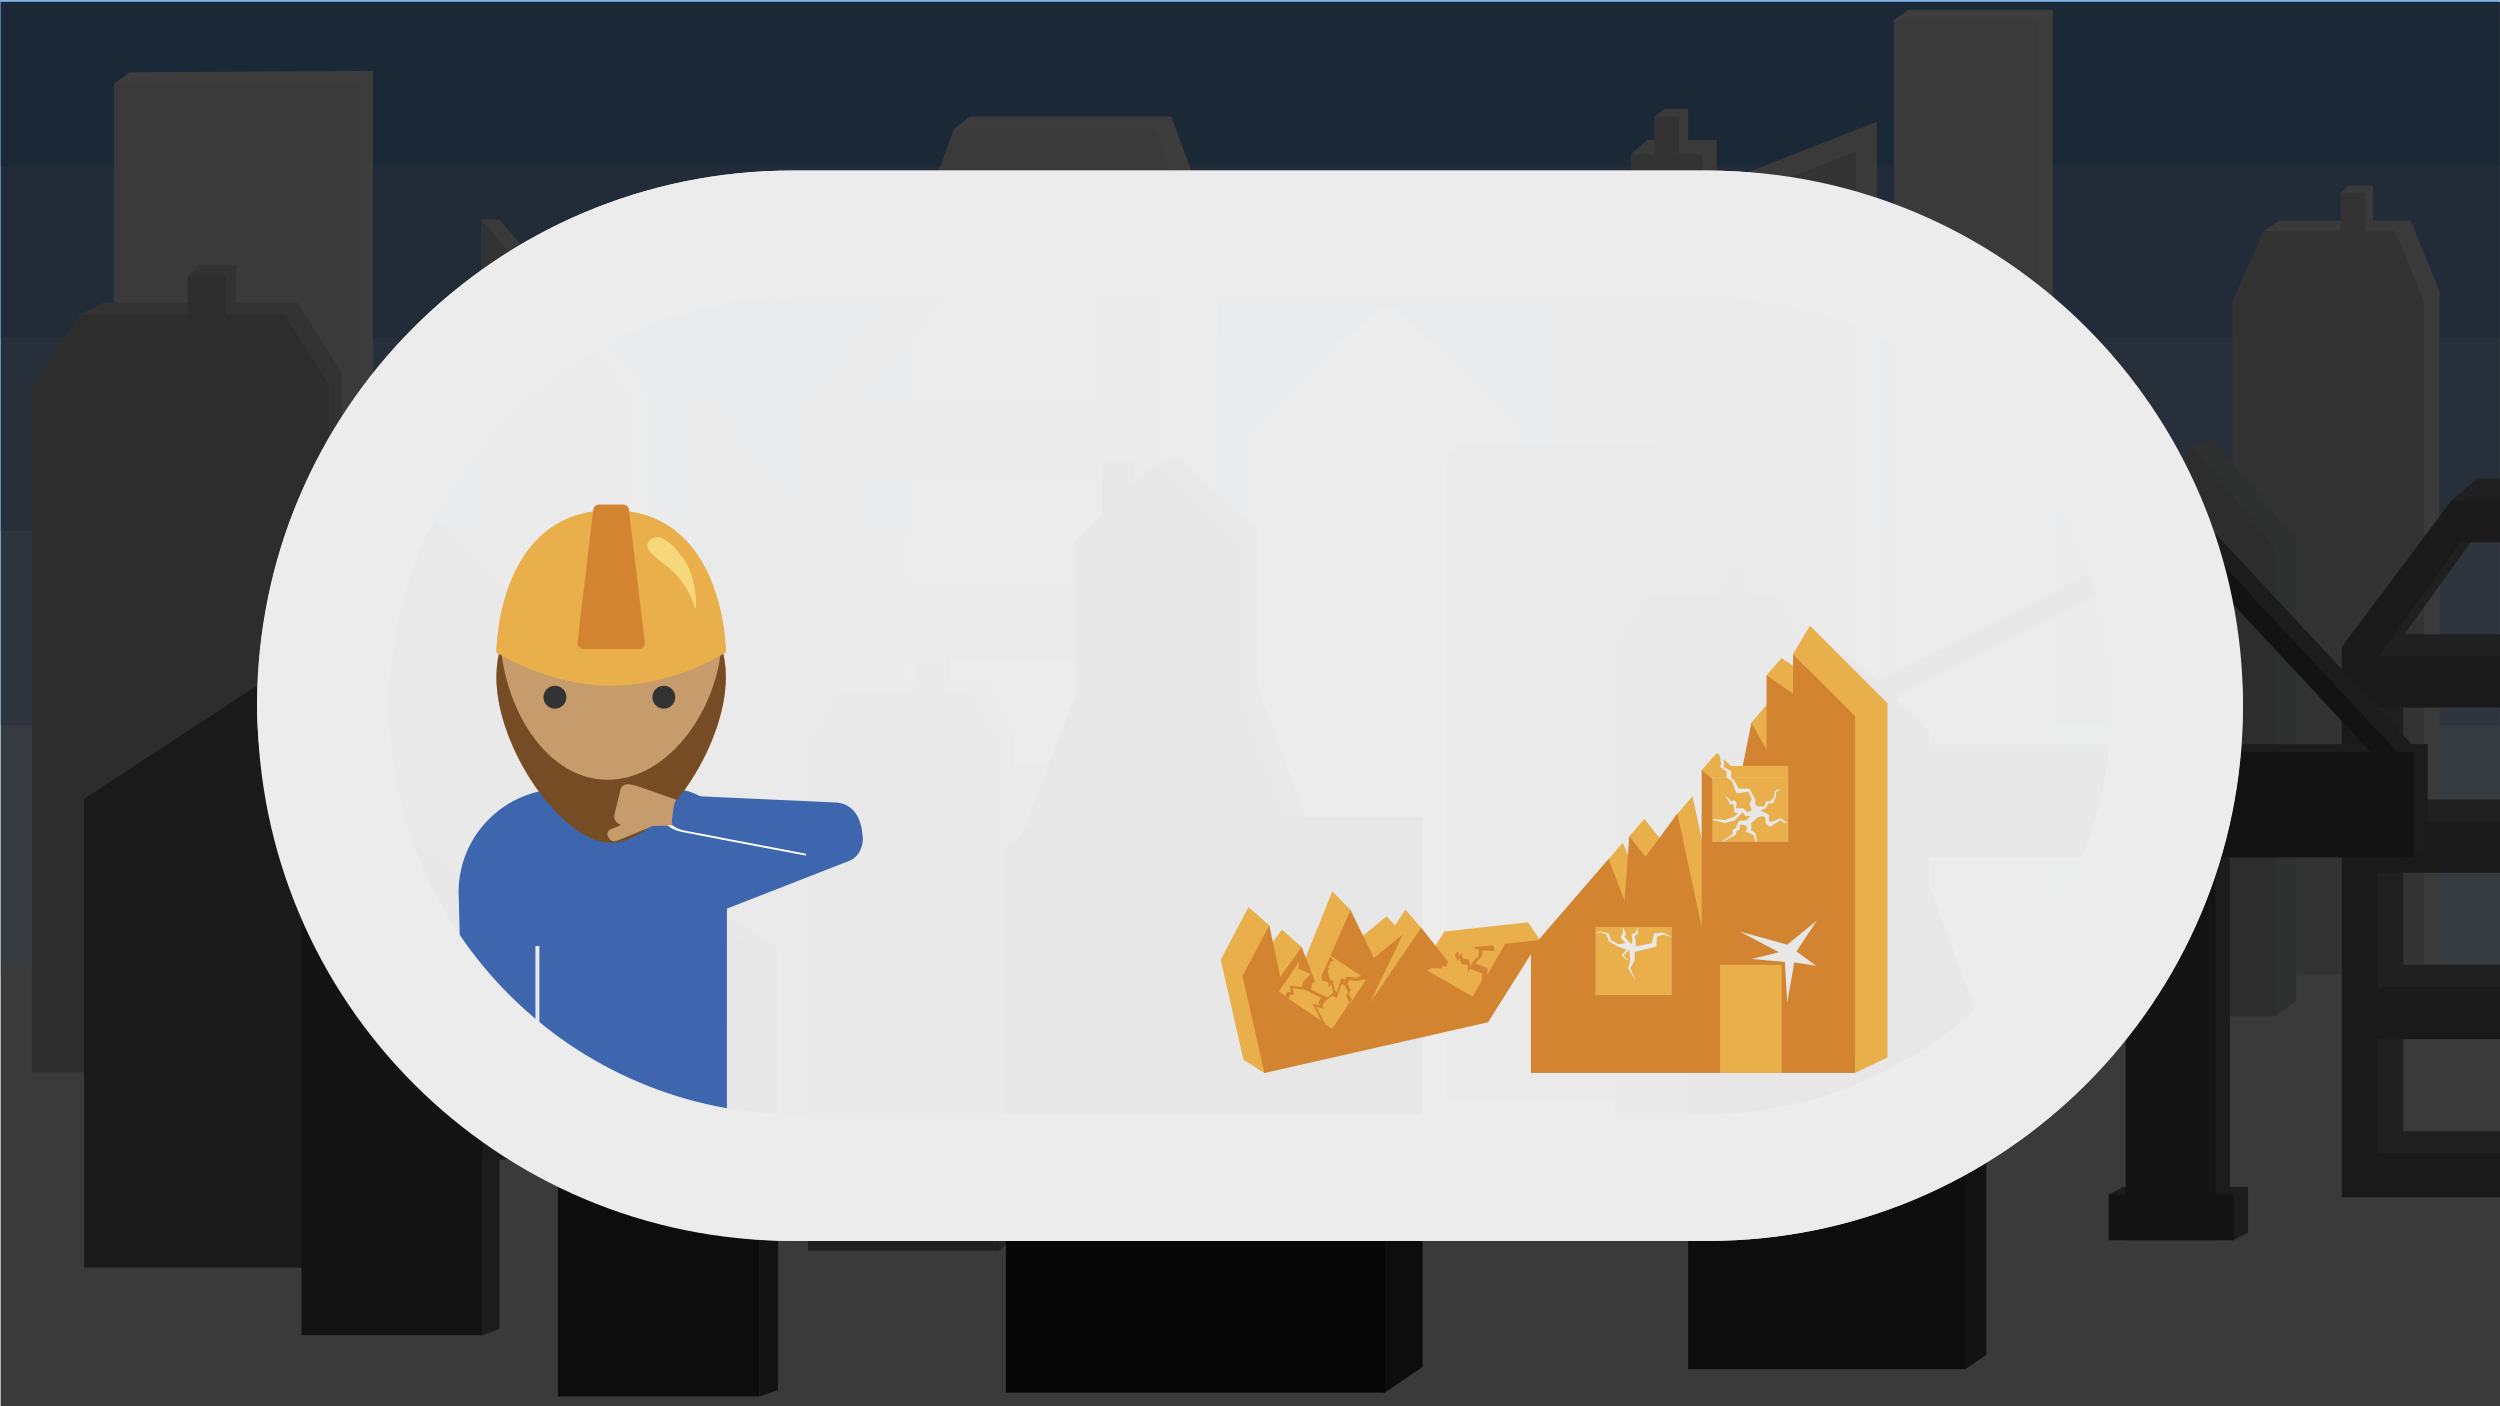 <?xml version="1.0" encoding="UTF-8"?><svg id="Layer_1" xmlns="http://www.w3.org/2000/svg" viewBox="0 0 1920 1080"><defs><style>.cls-1{fill:#999;}.cls-1,.cls-2,.cls-3,.cls-4,.cls-5,.cls-6,.cls-7,.cls-8,.cls-9,.cls-10,.cls-11,.cls-12,.cls-13,.cls-14,.cls-15,.cls-16,.cls-17,.cls-18,.cls-19,.cls-20,.cls-21,.cls-22,.cls-23,.cls-24,.cls-25,.cls-26,.cls-27,.cls-28{stroke-width:0px;}.cls-2{fill:#707070;}.cls-3{fill:#85b0df;}.cls-4{fill:#4d4d4d;}.cls-5{fill:#666;}.cls-6{fill:#bad4ef;}.cls-7{fill:#d6d7d7;}.cls-8{fill:#ececec;}.cls-9{fill:#9cbfe6;}.cls-10{fill:#e6e6e6;}.cls-11{opacity:.9;}.cls-11,.cls-23{fill:#fff;}.cls-12{fill:#bdbebe;}.cls-13{fill:#1a1a1a;}.cls-14{fill:#6ca2d8;}.cls-15{fill:#754c24;}.cls-16{fill:#f6d87b;}.cls-17{opacity:.75;}.cls-18{fill:gray;}.cls-19{fill:#b3b3b3;}.cls-20{fill:#333;}.cls-21{fill:#ccc;}.cls-22{fill:#3e66ae;}.cls-24{fill:#e9af4a;}.cls-25{fill:#d38431;}.cls-26{fill:#f2f2f2;}.cls-27{fill:#c69c6d;}.cls-28{fill:#d7ecfb;}</style></defs><rect class="cls-28" x=".25" y=".16" width="1920" height="750"/><rect class="cls-14" x="-.25" y=".16" width="1920" height="128"/><rect class="cls-3" x="-.25" y="128.16" width="1920" height="132"/><rect class="cls-9" x="-.25" y="260.16" width="1920" height="148"/><rect class="cls-6" x="-.25" y="408.16" width="1920" height="149"/><rect class="cls-28" x="-.25" y="557.16" width="1920" height="191"/><rect class="cls-10" x=".5" y="739.5" width="1920" height="341"/><rect class="cls-10" x="87.5" y="64.5" width="189" height="678"/><polygon class="cls-26" points="276.5 64.5 87.5 64.5 99.5 55.5 276.5 54.5 276.5 64.5"/><rect class="cls-26" x="276.5" y="54.5" width="10" height="678"/><polygon class="cls-26" points="1576.5 746.5 1465.5 746.5 1454.5 15.55 1465.5 7.5 1576.5 7.5 1576.5 746.5"/><rect class="cls-10" x="1454.5" y="15.5" width="111" height="734"/><rect class="cls-26" x="709.5" y="184.5" width="225" height="558"/><polygon class="cls-26" points="934.5 184.5 709.5 184.5 732.5 99.5 744.5 89.5 899.5 89.5 934.5 184.5"/><rect class="cls-10" x="697.5" y="194.5" width="225" height="558"/><polygon class="cls-10" points="922.5 194.5 697.5 194.5 732.5 99.5 887.5 99.5 922.5 194.5"/><polygon class="cls-21" points="488.5 791.5 369.5 791.5 369.5 168.5 488.5 306.5 488.5 791.5"/><polygon class="cls-10" points="498.5 784.5 488.5 791.5 488.5 306.5 498.5 302.5 498.5 784.5"/><polygon class="cls-10" points="498.5 302.5 488.55 307.06 369.5 168.5 383.5 168.5 498.5 302.5"/><path class="cls-7" d="m730.5,177.5l-105,123v463h267V177.5h-162Zm127,549h-198v-96h198v96Zm0-140h-198v-96h198v96Zm0-139h-198v-96h198v96Zm1-139h-198l79-96h119v96Z"/><path class="cls-21" d="m715.5,194.5l-105,123v463h267V194.5h-162Zm127,549h-198v-96h198v96Zm0-140h-198v-96h198v96Zm0-139h-198v-96h198v96Zm1-139h-198l79-96h119v96Z"/><polygon class="cls-19" points="647.5 858.23 637.5 864.5 637.5 430.08 647.5 426.5 647.5 858.23"/><polygon class="cls-19" points="647.5 426.5 637.48 431.48 530.5 307.5 544.5 307.5 647.5 426.5"/><polygon class="cls-1" points="637.5 864.5 530.5 864.5 530.5 307.5 637.5 430.88 637.5 864.5"/><polygon class="cls-10" points="1441.5 750.5 1206.5 750.5 1190.5 207.5 1206.5 185.4 1441.5 93.5 1441.5 750.5"/><polygon class="cls-10" points="1318.5 177.5 1265.12 177.5 1252.5 118.5 1265.12 107.5 1318.5 107.5 1318.5 177.5"/><polygon class="cls-10" points="1296.5 110.5 1278.86 110.5 1270.5 89.5 1278.86 83.5 1296.5 83.5 1296.5 110.5"/><polygon class="cls-21" points="1425.5 763.5 1190.5 763.5 1190.5 207 1425.5 116.5 1425.5 763.5"/><rect class="cls-21" x="1252.5" y="118.5" width="55" height="74"/><rect class="cls-21" x="1270.5" y="89.5" width="19" height="29"/><rect class="cls-10" x="1726.5" y="223.5" width="147" height="517"/><polygon class="cls-10" points="1822.5 171.5 1803.5 171.5 1797.5 148.5 1803.5 142.5 1822.5 142.5 1822.5 171.5"/><polygon class="cls-10" points="1851.5 169.5 1750.5 169.5 1738.5 177.5 1726.5 223.5 1873.5 223.5 1851.5 169.5"/><rect class="cls-21" x="1714.5" y="231.5" width="147" height="517"/><rect class="cls-21" x="1797.5" y="148.5" width="19" height="29"/><polygon class="cls-21" points="1839.5 177.5 1738.5 177.5 1714.5 231.5 1861.5 231.5 1839.5 177.5"/><rect class="cls-21" x="34.5" y="286.5" width="228" height="528"/><polygon class="cls-21" points="228.38 232.5 79.5 232.5 61.5 241.5 34.5 286.5 262.5 286.5 228.38 232.5"/><rect class="cls-19" x="24.5" y="295.5" width="228" height="528"/><polygon class="cls-21" points="181.7 232.5 144.5 232.5 144.5 212.5 151.5 203.5 181.7 203.5 181.7 232.5"/><rect class="cls-19" x="144.23" y="212.5" width="29.47" height="29"/><polygon class="cls-19" points="218.38 241.5 61.5 241.5 24.5 295.5 252.5 295.5 218.38 241.5"/><rect class="cls-26" x="976.5" y="326.5" width="189" height="412"/><polygon class="cls-26" points="1070.85 235.5 1054.5 239.5 976.2 326.5 1165.5 326.5 1070.85 235.5"/><rect class="cls-10" x="960.5" y="330.5" width="189" height="412"/><polygon class="cls-10" points="1054.85 239.5 960.2 330.5 1149.5 330.5 1054.85 239.5"/><polygon class="cls-18" points="428.5 881.5 406.5 890.5 396.5 888.5 396.5 492.5 428.5 492.5 428.5 881.5"/><polygon class="cls-18" points="332.5 396.5 311.5 400.5 226.35 492.5 428.5 492.5 332.5 396.5"/><rect class="cls-5" x="217.5" y="495.5" width="189" height="395"/><polygon class="cls-5" points="311.5 400.5 217.35 495.5 406.35 495.5 311.5 400.5"/><polygon class="cls-18" points="360.5 965.3 329.64 973.5 315.62 971.68 315.62 610.95 360.5 610.95 360.5 965.3"/><polygon class="cls-18" points="225.85 523.5 196.4 527.14 76.97 610.95 360.5 610.95 225.85 523.5"/><rect class="cls-5" x="64.56" y="613.68" width="265.08" height="359.82"/><polygon class="cls-5" points="196.4 527.14 64.35 613.68 329.43 613.68 196.4 527.14"/><polygon class="cls-12" points="1763.5 768.5 1747.5 780.5 1635.4 768.5 1635.4 414.93 1763.5 414.93 1763.5 768.5"/><polygon class="cls-12" points="1699.35 337.5 1683.5 342.39 1635.2 414.93 1763.5 414.93 1699.35 337.5"/><rect class="cls-19" x="1619.4" y="421.74" width="128.1" height="358.76"/><polygon class="cls-19" points="1683.35 342.5 1619.2 421.74 1747.5 421.74 1683.35 342.5"/><path class="cls-18" d="m1902.66,367.5l-20.16,17-64,95.3v422.7h214V367.5h-129.84Zm101.79,501.22h-158.7v-87.65h158.7v87.65Zm0-127.82h-158.7v-87.65h158.7v87.65Zm0-126.9h-158.7v-87.65h158.7v87.65Zm.8-126.9h-158.7l63.32-87.65h95.38v87.65Z"/><path class="cls-5" d="m1882.66,384.5l-84.16,112.3v422.7h214V384.5h-129.84Zm101.79,501.22h-158.7v-87.65h158.7v87.65Zm0-127.82h-158.7v-87.65h158.7v87.65Zm0-126.9h-158.7v-87.65h158.7v87.65Zm.8-126.9h-158.7l63.32-87.65h95.38v87.65Z"/><polygon class="cls-19" points="1276.5 833.5 1121.5 833.5 1111.5 351.5 1121.5 341.5 1276.5 341.5 1276.5 833.5"/><rect class="cls-1" x="1111.5" y="351.5" width="155" height="492"/><polygon class="cls-1" points="1398.5 876.5 1387.5 885.5 1251.5 876.5 1251.5 488.75 1398.5 488.75 1398.5 876.5"/><polygon class="cls-1" points="1349.5 448.25 1330.5 448.25 1323.5 435.5 1330.5 428.5 1349.5 428.5 1349.5 448.25"/><polygon class="cls-1" points="1376.5 447.5 1275.5 447.5 1264.5 457.5 1251.5 488.75 1398.5 488.75 1376.5 447.5"/><rect class="cls-18" x="1240.5" y="497.75" width="147" height="387.75"/><rect class="cls-18" x="1323.5" y="435.5" width="19" height="21.75"/><polygon class="cls-18" points="1365.5 457.25 1264.5 457.25 1240.5 497.75 1387.5 497.75 1365.5 457.25"/><polygon class="cls-1" points="778.5 951.5 767.5 960.5 631.5 951.5 631.5 563.75 778.5 563.75 778.5 951.5"/><polygon class="cls-1" points="729.5 523.25 710.5 523.25 703.5 510.5 710.5 503.5 729.5 503.5 729.5 523.25"/><polygon class="cls-1" points="756.5 522.5 655.5 522.5 644.5 532.5 631.5 563.75 778.5 563.75 756.5 522.5"/><rect class="cls-18" x="620.5" y="572.75" width="147" height="387.75"/><rect class="cls-18" x="703.5" y="510.5" width="19" height="21.75"/><polygon class="cls-18" points="745.5 532.25 644.5 532.25 620.5 572.75 767.5 572.75 745.5 532.25"/><rect class="cls-5" x="1313.77" y="493.01" width="392.57" height="15" transform="translate(-63.55 734.05) rotate(-26.78)"/><path class="cls-2" d="m1712.5,946.5h-69v-510.72c0-12.86,10.42-23.28,23.28-23.28h29c9.24,0,16.72,7.49,16.72,16.72v517.28Z"/><rect class="cls-2" x="1321.77" y="485.01" width="392.57" height="15" transform="translate(-59.09 736.8) rotate(-26.78)"/><rect class="cls-2" x="1762.75" y="368.77" width="15" height="251.76" transform="translate(138.02 1339.82) rotate(-42.99)"/><polygon class="cls-2" points="1334.5 652.5 1323.5 577.5 1334.5 571.5 1864.5 571.5 1864.5 652.5 1853.5 658.5 1334.5 652.5"/><polygon class="cls-2" points="1726.5 946.5 1715.5 952.5 1630.5 946.5 1619.5 917.5 1630.5 911.5 1726.5 911.5 1726.5 946.5"/><path class="cls-4" d="m1701.5,952.5h-69v-510.72c0-12.86,10.42-23.28,23.28-23.28h29c9.24,0,16.72,7.49,16.72,16.72v517.28Z"/><rect class="cls-4" x="1310.77" y="491.01" width="392.57" height="15" transform="translate(-62.97 732.49) rotate(-26.78)"/><rect class="cls-4" x="1751.75" y="374.77" width="15" height="251.76" transform="translate(130.98 1333.93) rotate(-42.99)"/><rect class="cls-4" x="1323.5" y="577.5" width="530" height="81"/><rect class="cls-4" x="1619.5" y="917.5" width="96" height="35"/><polygon class="cls-5" points="1009.5 887.5 993.5 898.5 796.5 887.5 796.5 644.83 1009.5 644.83 1009.5 887.5"/><polygon class="cls-5" points="1009.5 644.83 796.5 644.83 841.85 527.15 965.53 527.15 1009.5 644.83"/><polygon class="cls-5" points="965.53 527.15 841.85 527.15 841.85 408.34 965.5 408.5 965.53 527.15"/><polygon class="cls-5" points="903.69 349.41 887.5 356.41 841.85 408.5 965.5 408.5 903.69 349.41"/><polygon class="cls-5" points="871.7 395.76 852.46 395.76 846.5 358.5 852.46 352.76 871.7 352.76 871.7 395.76"/><rect class="cls-4" x="780.5" y="651.83" width="213" height="246.67"/><polygon class="cls-4" points="993.5 651.83 780.5 651.83 825.85 534.15 949.53 534.15 993.5 651.83"/><polygon class="cls-4" points="949.53 534.15 825.85 534.15 825.5 415.5 949.5 415.5 949.53 534.15"/><polygon class="cls-4" points="887.5 356.5 825.5 415.5 949.5 415.5 887.5 356.5"/><polygon class="cls-4" points="865.7 401.76 846.46 401.76 846.5 358.5 865.5 358.5 865.7 401.76"/><polygon class="cls-4" points="1525.5 1040.5 1509.5 1051.5 1312.5 1040.5 1312.5 797.83 1525.5 797.83 1525.5 1040.5"/><polygon class="cls-4" points="1525.5 797.83 1312.5 797.83 1357.85 680.15 1481.53 680.15 1525.5 797.83"/><polygon class="cls-4" points="1481.53 680.15 1357.85 680.15 1357.85 561.34 1481.5 561.5 1481.53 680.15"/><polygon class="cls-4" points="1419.69 502.41 1403.5 509.41 1357.85 561.5 1481.5 561.5 1419.69 502.41"/><polygon class="cls-4" points="1387.7 548.76 1368.46 548.76 1362.5 511.5 1368.46 505.76 1387.7 505.76 1387.7 548.76"/><rect class="cls-20" x="1296.5" y="804.83" width="213" height="246.67"/><polygon class="cls-20" points="1509.5 804.83 1296.5 804.83 1341.85 687.15 1465.53 687.15 1509.5 804.83"/><polygon class="cls-20" points="1465.53 687.15 1341.85 687.15 1341.5 568.5 1465.5 568.5 1465.53 687.15"/><polygon class="cls-20" points="1403.5 509.5 1341.5 568.5 1465.5 568.5 1403.5 509.5"/><polygon class="cls-20" points="1381.7 554.76 1362.46 554.76 1362.5 511.5 1381.5 511.5 1381.7 554.76"/><polygon class="cls-2" points="383.5 1020.57 370.51 1025.5 370.51 683.89 383.5 681.08 383.5 1020.57"/><polygon class="cls-2" points="383.5 681.08 370.48 684.99 231.5 587.5 249.69 587.5 383.5 681.08"/><polygon class="cls-4" points="370.51 1025.5 231.5 1025.5 231.5 587.5 370.51 684.52 370.51 1025.5"/><polygon class="cls-4" points="597.5 1067.57 583.06 1072.5 583.06 730.89 597.5 728.08 597.5 1067.57"/><polygon class="cls-4" points="597.5 728.08 583.03 731.99 428.5 634.5 448.72 634.5 597.5 728.08"/><polygon class="cls-20" points="583.06 1072.5 428.5 1072.5 428.5 634.5 583.06 731.52 583.06 1072.5"/><polygon class="cls-20" points="1092.5 1049.79 1063.5 1069.5 801.35 1049.79 772.5 650.5 801.35 627.5 1092.5 627.5 1092.5 1049.79"/><rect class="cls-13" x="772.5" y="650.07" width="291.15" height="419.43"/><rect class="cls-17" x=".5" y="1.5" width="1920" height="1081"/><rect class="cls-11" x="197.36" y="130.97" width="1525" height="822" rx="411" ry="411"/><polygon class="cls-24" points="1323.78 588.91 1329.6 592.17 1329.6 597.4 1374.12 597.4 1374.12 588.27 1329.3 588.27 1323.58 582.98 1324.32 587.44 1323.78 588.91"/><path class="cls-24" d="m1449.66,674.59v-134.47l-13.28,5.31h0s13.28-5.31,13.28-5.31l-24.9-24.9-34.72-34.72-12.97,21.89h0s11.62,11.62,11.62,11.62v5.35l-20.38-13.96-11.62,13.13,11.62,43.99-11.97-20.75-11.27,13.28,5.81,22.41,34.03-2.49-4.15,81.35-65.58-9.96v-48.97h10.87l-.07-4.98-4.98-3.32.83-2.49-1.02-6.18.4.36-2.7-2.49-11.62,13.28,11.62,107.08-18.64-87.16-12.9,14.94-11.62,18.26-12.45-15.77-11.62,13.28,8.02,36.2-13-31.22-58.94,68.21v95.31h237.4v13.28l24.9-11.95v-137.46s-13.28,0-13.28,0h0s13.28,0,13.28,0Zm-41.53,53.89l-14.09,81.41h-205.86l9.96-103.76,108.74,5.81,101.71-18.19-.46,34.73Z"/><polygon class="cls-24" points="1340.55 638.85 1342.05 635.84 1340.72 634.17 1336.59 633.07 1336.02 637.34 1333.76 638.1 1333.01 641.11 1323.38 646.39 1348.08 646.39 1346.58 641.11 1340.55 638.85"/><polygon class="cls-24" points="1330.75 637.34 1333.01 635.84 1335.27 630.56 1341.21 629.9 1344.32 626.79 1340.55 626.79 1338.29 623.78 1332.4 630 1324.72 632.07 1315.19 629.77 1315.19 646.37 1322.26 646.39 1330.75 640.36 1330.75 637.34"/><polygon class="cls-24" points="1329.6 597.4 1331.88 599.2 1335.27 605.69 1343.56 605.69 1348.08 613.98 1348.08 617.75 1349.59 619.25 1351.85 619.25 1354.87 619.25 1356.37 615.49 1359.39 615.49 1362.4 612.47 1362.52 610.21 1363.16 607.95 1364.64 606.44 1367.68 606.44 1363.91 608.16 1363.91 611.64 1361.65 616.99 1358.17 616.99 1356.24 620.76 1353.37 621.89 1351.63 622.94 1352.88 622.94 1356.37 624.53 1358.64 626.04 1358.64 630.56 1360.14 631.31 1367.68 628.3 1370.49 630.56 1373.16 632.07 1369.8 632.07 1367.68 629.81 1359.39 635.08 1356.11 632.44 1355.62 627.54 1353.36 626.79 1350.16 627.71 1344.59 632.55 1345.41 635.84 1344.32 637.34 1348.08 639.6 1349.39 646.39 1373.26 646.39 1373.26 597.4 1329.6 597.4"/><polygon class="cls-24" points="1334.88 624.46 1331.88 623.96 1331.5 617.75 1328.49 617.75 1327.73 615.49 1324.72 610.96 1328.49 613.98 1329.24 615.49 1332.26 614.69 1333.76 616.99 1333.17 620.76 1339.04 620.76 1342.05 623.78 1345.48 622.06 1343.56 617.75 1345.29 613.69 1342.81 607.95 1333.76 609.46 1330 599.66 1326.05 597.4 1315.19 597.4 1315.19 628.94 1324.72 629.81 1331.88 627.14 1334.88 624.46"/><polygon class="cls-24" points="1248.78 717.76 1247.54 719.44 1252.93 725.23 1253.76 721.91 1252.93 717.76 1256.25 716.1 1257.91 711.95 1246.29 711.95 1247.95 715.27 1248.78 717.76"/><polygon class="cls-24" points="1255.42 718.69 1256.25 722.74 1256.25 726.89 1268.7 724.4 1270.36 716.93 1277 716.1 1283.65 719.38 1283.65 711.95 1257.91 711.95 1257.91 717.32 1255.42 718.69"/><polygon class="cls-24" points="1277 717.76 1272.48 719.42 1272.07 726.89 1255.42 731.04 1255.42 737.68 1252.1 743.49 1256.25 753.45 1250.44 743.49 1252.1 737.68 1248.78 736.85 1245.46 733.53 1249.03 729.37 1247.95 728.9 1242.14 726.89 1235.5 722.74 1233.84 717.76 1228.86 716.1 1225.54 716.97 1225.54 770.05 1283.65 770.05 1283.65 719.4 1277 717.76"/><polygon class="cls-24" points="1235.5 716.93 1237.16 721.91 1242.97 725.23 1247.95 724.4 1248.56 724.18 1244.63 720.25 1246.29 716.93 1246.29 711.95 1241.43 711.95 1225.54 711.95 1225.54 716.97 1228.86 715.27 1235.5 716.93"/><polygon class="cls-24" points="1247.12 733.53 1248.78 736.02 1252.1 737.68 1251.27 729.38 1247.12 733.53"/><polygon class="cls-24" points="954.96 813.89 971.11 824.07 1132.4 773.61 1182.65 721.88 1173.55 708.3 1109.24 715.43 1101.99 727.08 1091.44 712.49 1079.3 698.59 1053.71 737.68 1077.52 717.45 1064.91 703.72 1041.84 722.64 1037.2 698.92 1023.25 684.57 1001.42 738.51 999.7 727.29 984.5 713.89 975.68 726.06 974.86 710.66 958.83 696.71 937.5 737 954.96 813.89"/><polygon class="cls-25" points="971.11 824.07 1142.83 785.09 1182.65 721.88 1120.42 728.78 1113.4 740.06 1091.44 712.49 1052.17 770.16 1077.52 717.45 1055.19 735.76 1037.2 698.92 1011.38 757.6 999.7 727.29 983.25 750.29 974.86 710.66 954.22 749.66 971.11 824.07"/><polygon class="cls-24" points="990.53 756.86 999.99 758.07 1000.94 753.58 1006.64 748.15 997.19 743.87 997.67 738.56 982.24 761.56 987.37 765.01 987.91 762.29 991.46 761.59 990.53 756.86"/><polygon class="cls-24" points="1035.36 768.13 1033.79 764.93 1035.47 762.43 1032.94 757.09 1030.44 755.42 1027.66 763.35 1026.5 766.68 1023.34 764.56 1017.71 769 1015.34 772.54 1016.99 774.67 1010.92 773.4 1017.9 786.59 1023.09 790.07 1033.49 774.56 1036.47 768.87 1035.36 768.13"/><polygon class="cls-24" points="1023.83 762.58 1023 758.43 1023 755.94 1019.68 758.43 1020.51 755.94 1019.64 754.17 1015.18 753.23 1014.83 747.35 1013.51 750.06 1007.82 755.48 1006.86 759.97 1019.14 766.16 1023.83 762.58"/><polygon class="cls-24" points="1013.91 772.06 1012.26 769.93 1014.63 766.39 1002.35 760.2 992.9 758.99 993.83 763.73 990.28 764.42 989.74 767.15 1014.83 783.98 1007.85 770.79 1013.91 772.06"/><polygon class="cls-24" points="1042.26 753.46 1036.56 752.73 1034.95 755.2 1037.48 760.54 1035.81 763.04 1037.37 766.24 1038.48 766.98 1035.5 772.67 1048.86 752.76 1047.88 752.11 1042.26 753.46"/><polygon class="cls-24" points="1127.77 746.78 1127.04 741.09 1122.64 740.48 1121.33 737.81 1121.61 736.05 1118.8 738.26 1118.9 736.41 1117.15 733.49 1113.95 731.64 1113.04 734.95 1110.87 742.84 1108.34 741.38 1106.94 743.89 1099.53 743.45 1095.99 745.25 1130.96 765.38 1138.21 752.78 1138.33 747.59 1128.87 744.06 1127.77 746.78"/><polygon class="cls-24" points="1155.71 725.29 1150.49 722.29 1150.15 724.96 1146.75 725.88 1147.97 730.41 1138.7 729.87 1138.07 734.29 1132.9 739.94 1142.36 743.47 1142.25 748.66 1155.71 725.29"/><polygon class="cls-24" points="1120.15 734.03 1122.96 731.82 1122.69 733.58 1124 736.25 1128.39 736.86 1129.12 742.55 1130.22 739.83 1135.39 734.18 1136.02 729.76 1123.68 724.57 1118.51 729.25 1120.26 732.18 1120.15 734.03"/><polygon class="cls-24" points="1021.57 740.76 1019.52 742.39 1021.14 744.45 1019.69 744.99 1020.68 750.16 1022.36 753.19 1024.66 753.45 1023.83 755.11 1025.49 760.92 1026.61 761.93 1027.7 758.67 1030.32 750.92 1032.77 752.52 1034.08 750.47 1034.08 750.47 1034.31 750.1 1041.68 750.97 1045.32 749.38 1019.87 732.7 1024.54 737.75 1022.25 738.22 1021.57 740.76"/><rect class="cls-24" x="1320.17" y="741" width="47.31" height="83.01"/><path class="cls-25" d="m1377.07,502.39v30.26l-20.38-13.96v57.12l-11.62-20.75-6.64,33.2h34.86v58.11h-58.11v-47.93l-8.3-6.86v120.36l-18.64-87.16-24.52,33.2-12.45-15.77-3.6,49.49-12.17-32.05-59.77,69.04v95.31h249.02v-149.41s0-124.51,0-124.51l-47.69-47.69Zm17.78,239.37l-16.79-2.61-5.48,30.94-1.81-31.26-25.47-2.34,20.93-5.17-30.07-15.88,36.42,10.07,22.73-18.48-15.65,23.67,15.2,11.06Zm-169.31,22.47v-52.3h58.11v52.3h-58.11Z"/><rect class="cls-24" x="1321" y="741" width="47.31" height="83.01"/><path class="cls-27" d="m557.39,520.48c0,53.5-49.32,126.81-88.07,126.81s-88.07-73.31-88.07-126.81,39.43-96.87,88.07-96.87,88.07,43.37,88.07,96.87Z"/><circle class="cls-20" cx="426.17" cy="535.45" r="8.81"/><circle class="cls-20" cx="509.84" cy="535.45" r="8.81"/><path class="cls-22" d="m516.8,605.9h-85.27c-43.82,0-79.34,35.52-79.34,79.34l4.3,157.26,54.72,27.6v-143.55h3.02v143.55s144.07,0,144.07,0l-.03-174.37,37.87-13.21s-35.52-76.62-79.34-76.62Z"/><path class="cls-15" d="m553.91,498.18c-5.05,50.9-42.31,100.68-87.22,100.68s-76.89-49.78-81.94-100.68c-2.26,5.63-3.48,12.91-3.48,22.3,0,53.5,50.2,126.81,88.07,126.81s88.07-73.31,88.07-126.81c0-9.39-1.22-16.67-3.48-22.3Z"/><path class="cls-22" d="m537.23,706.03l6.76-59.1,84.17-26.75,26.66,8.18c8.82,8.86,9.52,18.77,4.76,26.63-1.71,2.81-4.32,4.96-7.39,6.15l-114.96,44.88Z"/><path class="cls-27" d="m471.91,625.44c-.95,3.92,1.96,7.82,6.39,8.52,2.6.41,5.22.64,7.86.69l30.71-.56,2.48-19.86-29.05-10.26c-2.33-.73-4.72-1.28-7.14-1.62-3.07-.44-5.97,1.32-6.63,4.03l-4.63,19.07Z"/><path class="cls-27" d="m507.32,631.97l-33.64,13.77c-2.24.92-4.91.03-5.97-1.99l-.8-1.53c-1.06-2.02-.1-4.4,2.15-5.31l33.64-13.77c2.24-.92,4.91-.03,5.97,1.99l.8,1.53c1.06,2.02.1,4.4-2.15,5.31Z"/><path class="cls-22" d="m656.65,649.87l-18.16,9.13c-2.02,1.02-4.39,1.34-6.68.9l-108.13-20.55c-4.95-.94-8.29-5.13-7.66-9.6l1.59-11.24c.62-4.41,4.92-7.63,9.91-7.4l114.25,5.2c19.63,1.2,21.51,23.25,20.42,31.85-.34,2.72-2.89.36-5.54,1.7Z"/><path class="cls-23" d="m618.8,657.1c-52.16-9.86-90.29-17.16-93.72-17.92-.06-.01-.16-.03-.31-.06-1.62-.32-5.77-1.16-9.32-3.25-.79-.46-1.87-1.18-2.9-2.17l4.33.38c.68.55,1.89,1.42,3.77,2.24,1.95.86,3.75,1.29,4.84,1.51,31.19,5.96,62.38,11.92,93.57,17.87l-.27,1.39Z"/><path class="cls-24" d="m557.39,501.1s-39.43,25.54-88.07,25.54-88.07-25.54-88.07-25.54c0,0,0-109.2,88.07-109.2s88.07,109.2,88.07,109.2Z"/><path class="cls-24" d="m557.39,501.1s-39.43-2.64-88.07-2.64-88.07,2.64-88.07,2.64c0,0,0-109.2,88.07-109.2s88.07,109.2,88.07,109.2Z"/><path class="cls-25" d="m490.69,498.46h-42.73c-2.69,0-4.77-2.35-4.46-5.02l12.14-101.99c.27-2.26,2.18-3.96,4.46-3.96h18.45c2.27,0,4.19,1.7,4.46,3.96l12.14,101.99c.32,2.67-1.77,5.02-4.46,5.02Z"/><path class="cls-16" d="m525.25,429.62c9.9,14.25,9.95,37.18,8.95,37.34-.78.12-2.68-11.09-13.34-23.85-9.28-11.11-29.45-20.06-22.31-27.77,6.67-7.2,16.8.04,26.7,14.29Z"/><path class="cls-8" d="m1311.64,131.03h-703c-226.99,0-411,184.01-411,411h0c0,226.99,184.01,411,411,411h703c226.99,0,411-184.01,411-411h0c0-226.99-184.01-411-411-411Zm309.5,411c0,173.35-140.53,313.87-313.87,313.87h-694.25c-173.35,0-313.87-140.53-313.87-313.87h0c0-173.35,140.53-313.88,313.87-313.88h694.25c173.35,0,313.87,140.53,313.87,313.87h0Z"/></svg>